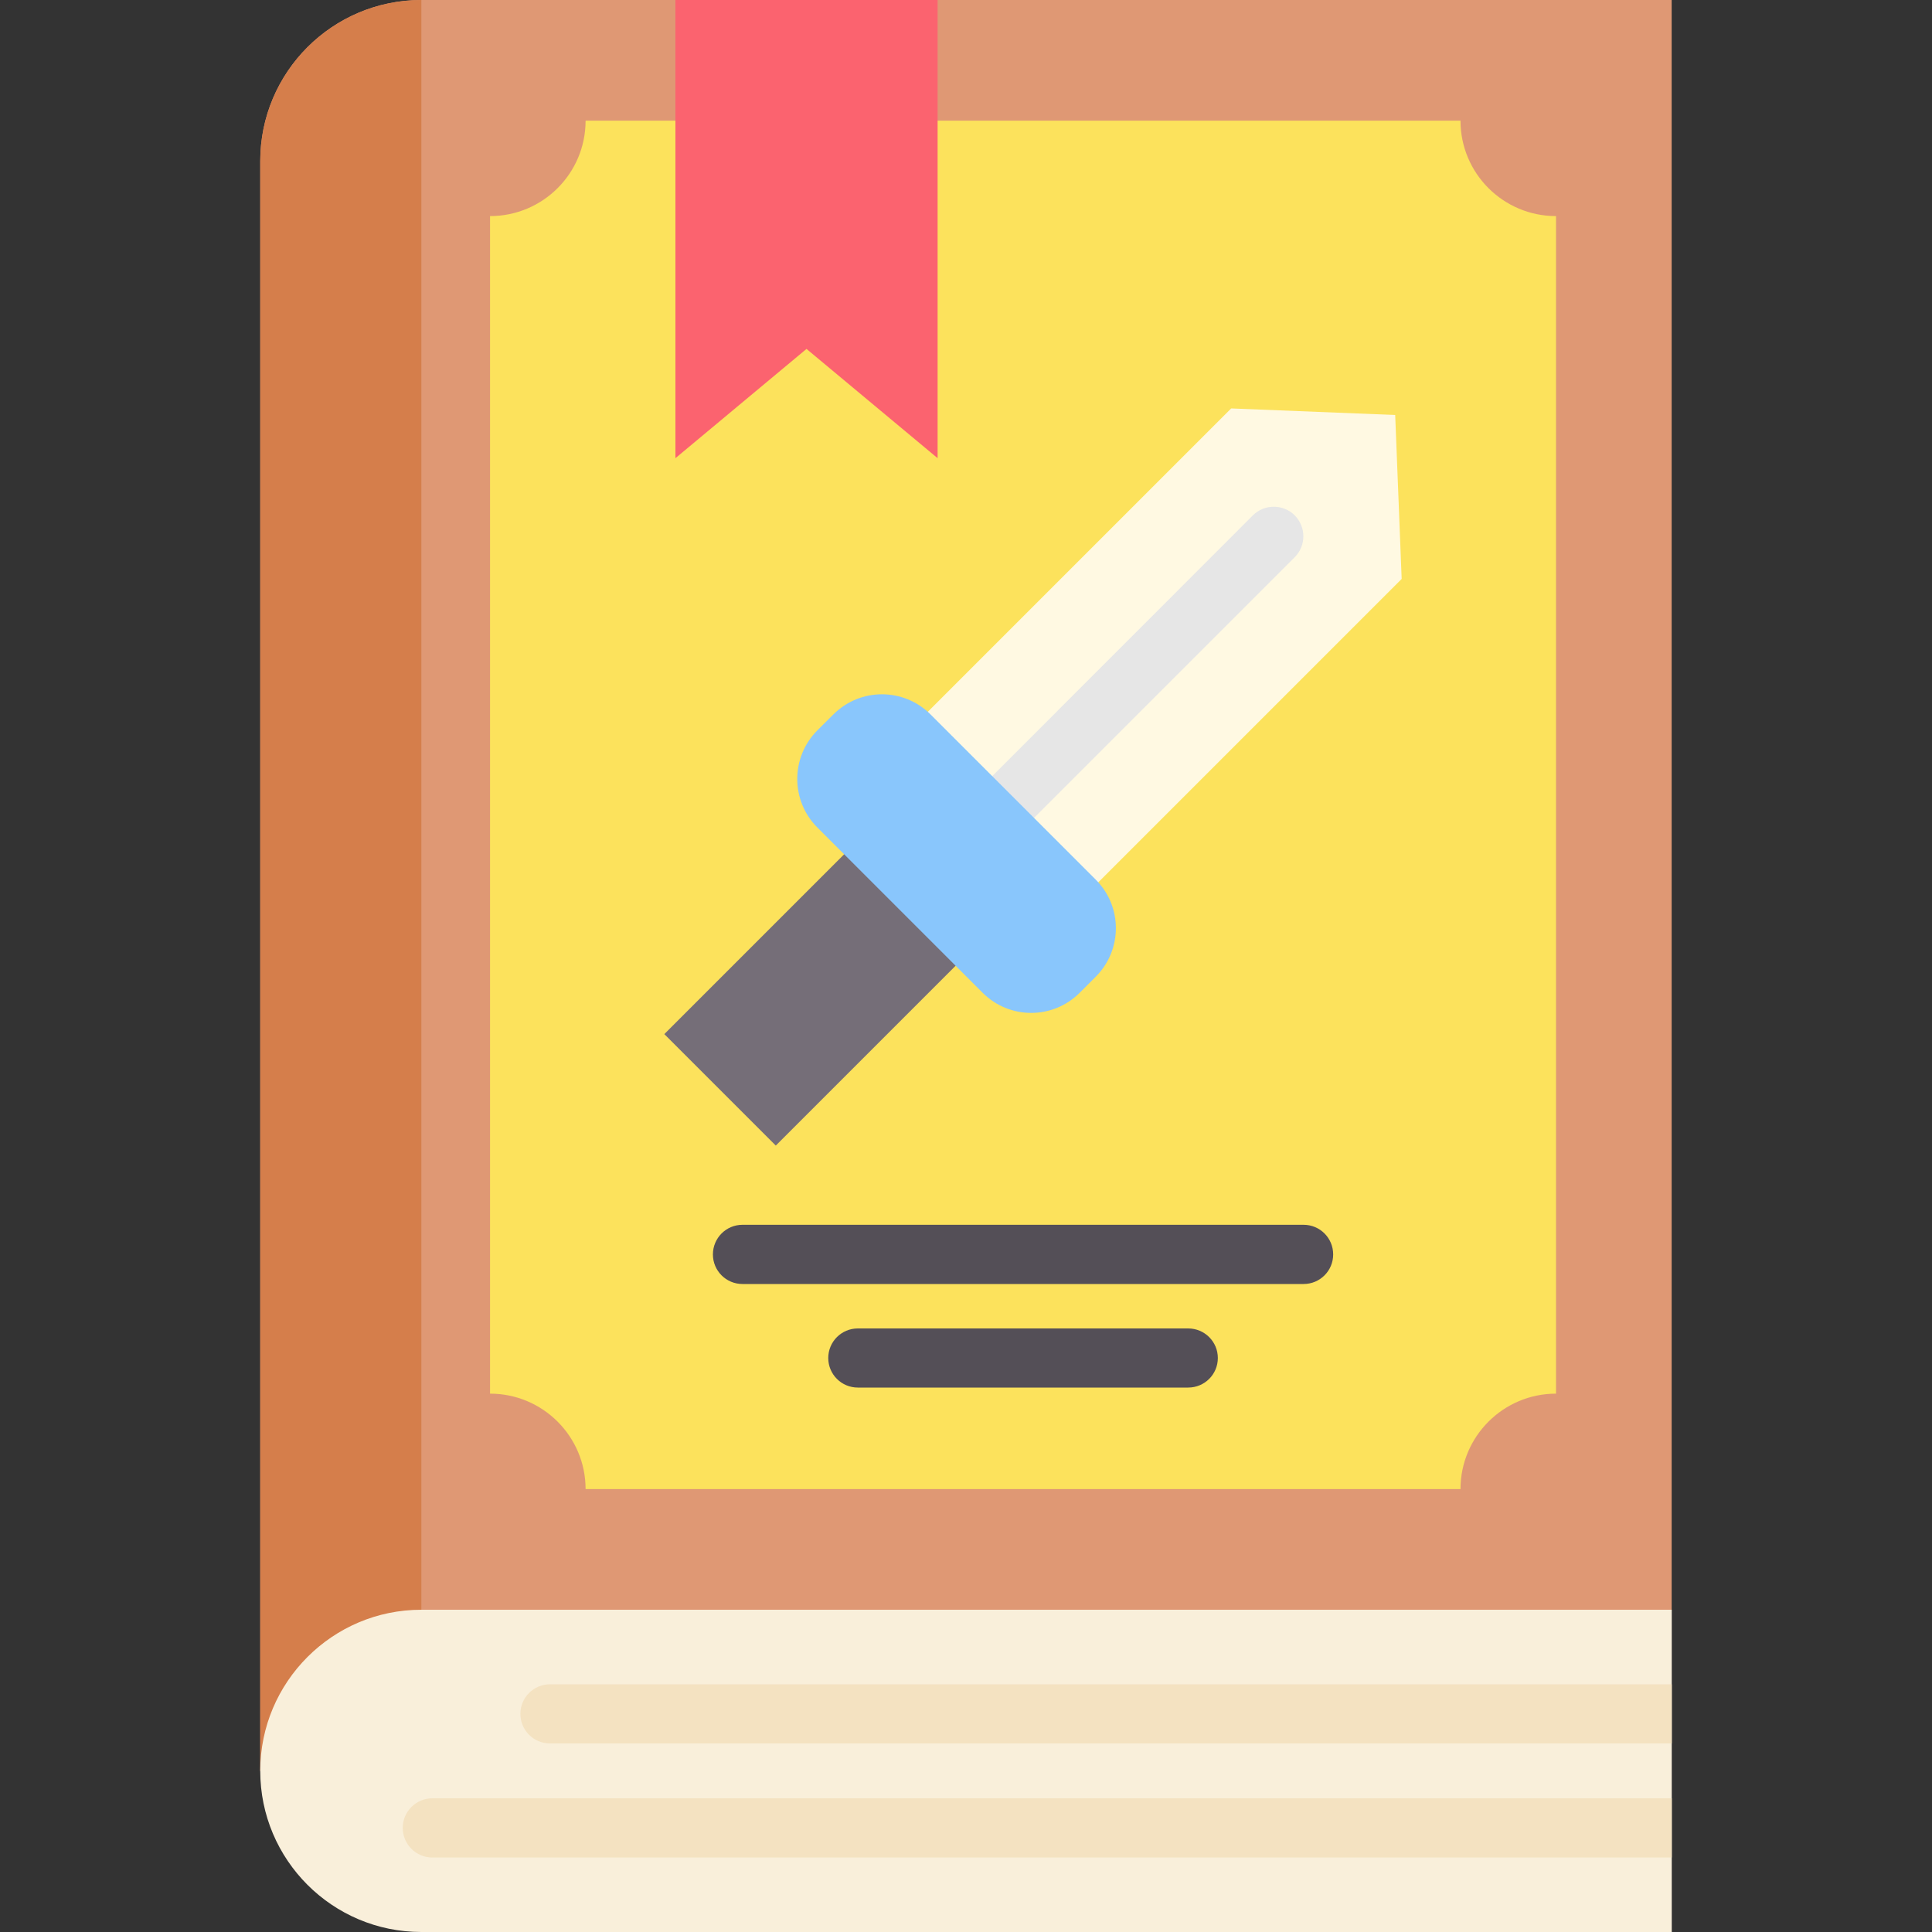 <svg width="20" height="20" viewBox="0 0 20 20" fill="none" xmlns="http://www.w3.org/2000/svg">
<rect x="0" y="0" width="20" height="20" fill="#333333" stroke="none"/>
<g clip-path="url(#clip0_46_461)">
<path d="M17.305 0V16.664L4.362 18.142L2.694 18.332V1.668C2.694 0.747 3.441 0 4.362 0L17.305 0Z" fill="#DF9874"/>
<path d="M4.362 0V18.142L2.694 18.332V1.668C2.694 0.747 3.441 0 4.362 0V0Z" fill="#D57E4B"/>
<path d="M16.108 14.427V2.237C15.562 2.237 15.119 1.795 15.119 1.249H6.062C6.062 1.795 5.619 2.237 5.073 2.237V14.427C5.619 14.427 6.062 14.87 6.062 15.415H15.119C15.119 14.87 15.562 14.427 16.108 14.427Z" fill="#FCE25C"/>
<path d="M9.706 4.743L8.349 3.612L6.992 4.743V4.19617e-05H9.706V4.743Z" fill="#FB636F"/>
<path d="M17.306 16.664V20H4.362C3.441 20 2.694 19.253 2.694 18.332C2.694 17.872 2.881 17.455 3.183 17.153C3.485 16.851 3.901 16.664 4.362 16.664H17.306Z" fill="#F9EFDA"/>
<path d="M17.306 17.436V18.048H5.693C5.524 18.048 5.387 17.911 5.387 17.742C5.387 17.573 5.524 17.436 5.693 17.436H17.306Z" fill="#F4E2C1"/>
<path d="M17.306 18.616V19.229H4.476C4.307 19.229 4.169 19.092 4.169 18.922C4.169 18.753 4.307 18.616 4.476 18.616H17.306Z" fill="#F4E2C1"/>
<path d="M6.877 10.705L9.17 8.412L10.324 9.566L8.031 11.859L6.877 10.705Z" fill="#756E78"/>
<path d="M14.51 5.993L10.892 9.611L9.127 7.846L12.745 4.228L14.443 4.296L14.51 5.993Z" fill="#FFF9E2"/>
<path d="M9.902 9.142C9.824 9.142 9.745 9.112 9.686 9.053C9.566 8.933 9.566 8.739 9.686 8.62L12.97 5.335C13.089 5.216 13.283 5.216 13.403 5.335C13.522 5.455 13.522 5.649 13.403 5.768L10.118 9.053C10.059 9.112 9.98 9.142 9.902 9.142Z" fill="#E6E6E6"/>
<path d="M11.343 10.111L11.177 10.277C10.899 10.555 10.45 10.555 10.172 10.277L8.461 8.566C8.184 8.289 8.184 7.839 8.461 7.561L8.628 7.395C8.905 7.118 9.355 7.118 9.632 7.395L11.343 9.106C11.621 9.383 11.621 9.833 11.343 10.111Z" fill="#89C6FC"/>
<path d="M13.495 13.292H7.686C7.517 13.292 7.38 13.155 7.38 12.986C7.38 12.816 7.517 12.679 7.686 12.679H13.495C13.664 12.679 13.801 12.816 13.801 12.986C13.801 13.155 13.664 13.292 13.495 13.292Z" fill="#544F57"/>
<path d="M12.3 14.364H8.88C8.711 14.364 8.574 14.227 8.574 14.058C8.574 13.889 8.711 13.752 8.88 13.752H12.3C12.47 13.752 12.607 13.889 12.607 14.058C12.607 14.227 12.47 14.364 12.3 14.364Z" fill="#544F57"/>
</g>
<defs>
<clipPath id="clip0_46_461">
<rect width="20" height="20" fill="white"/>
</clipPath>
</defs>
</svg>
